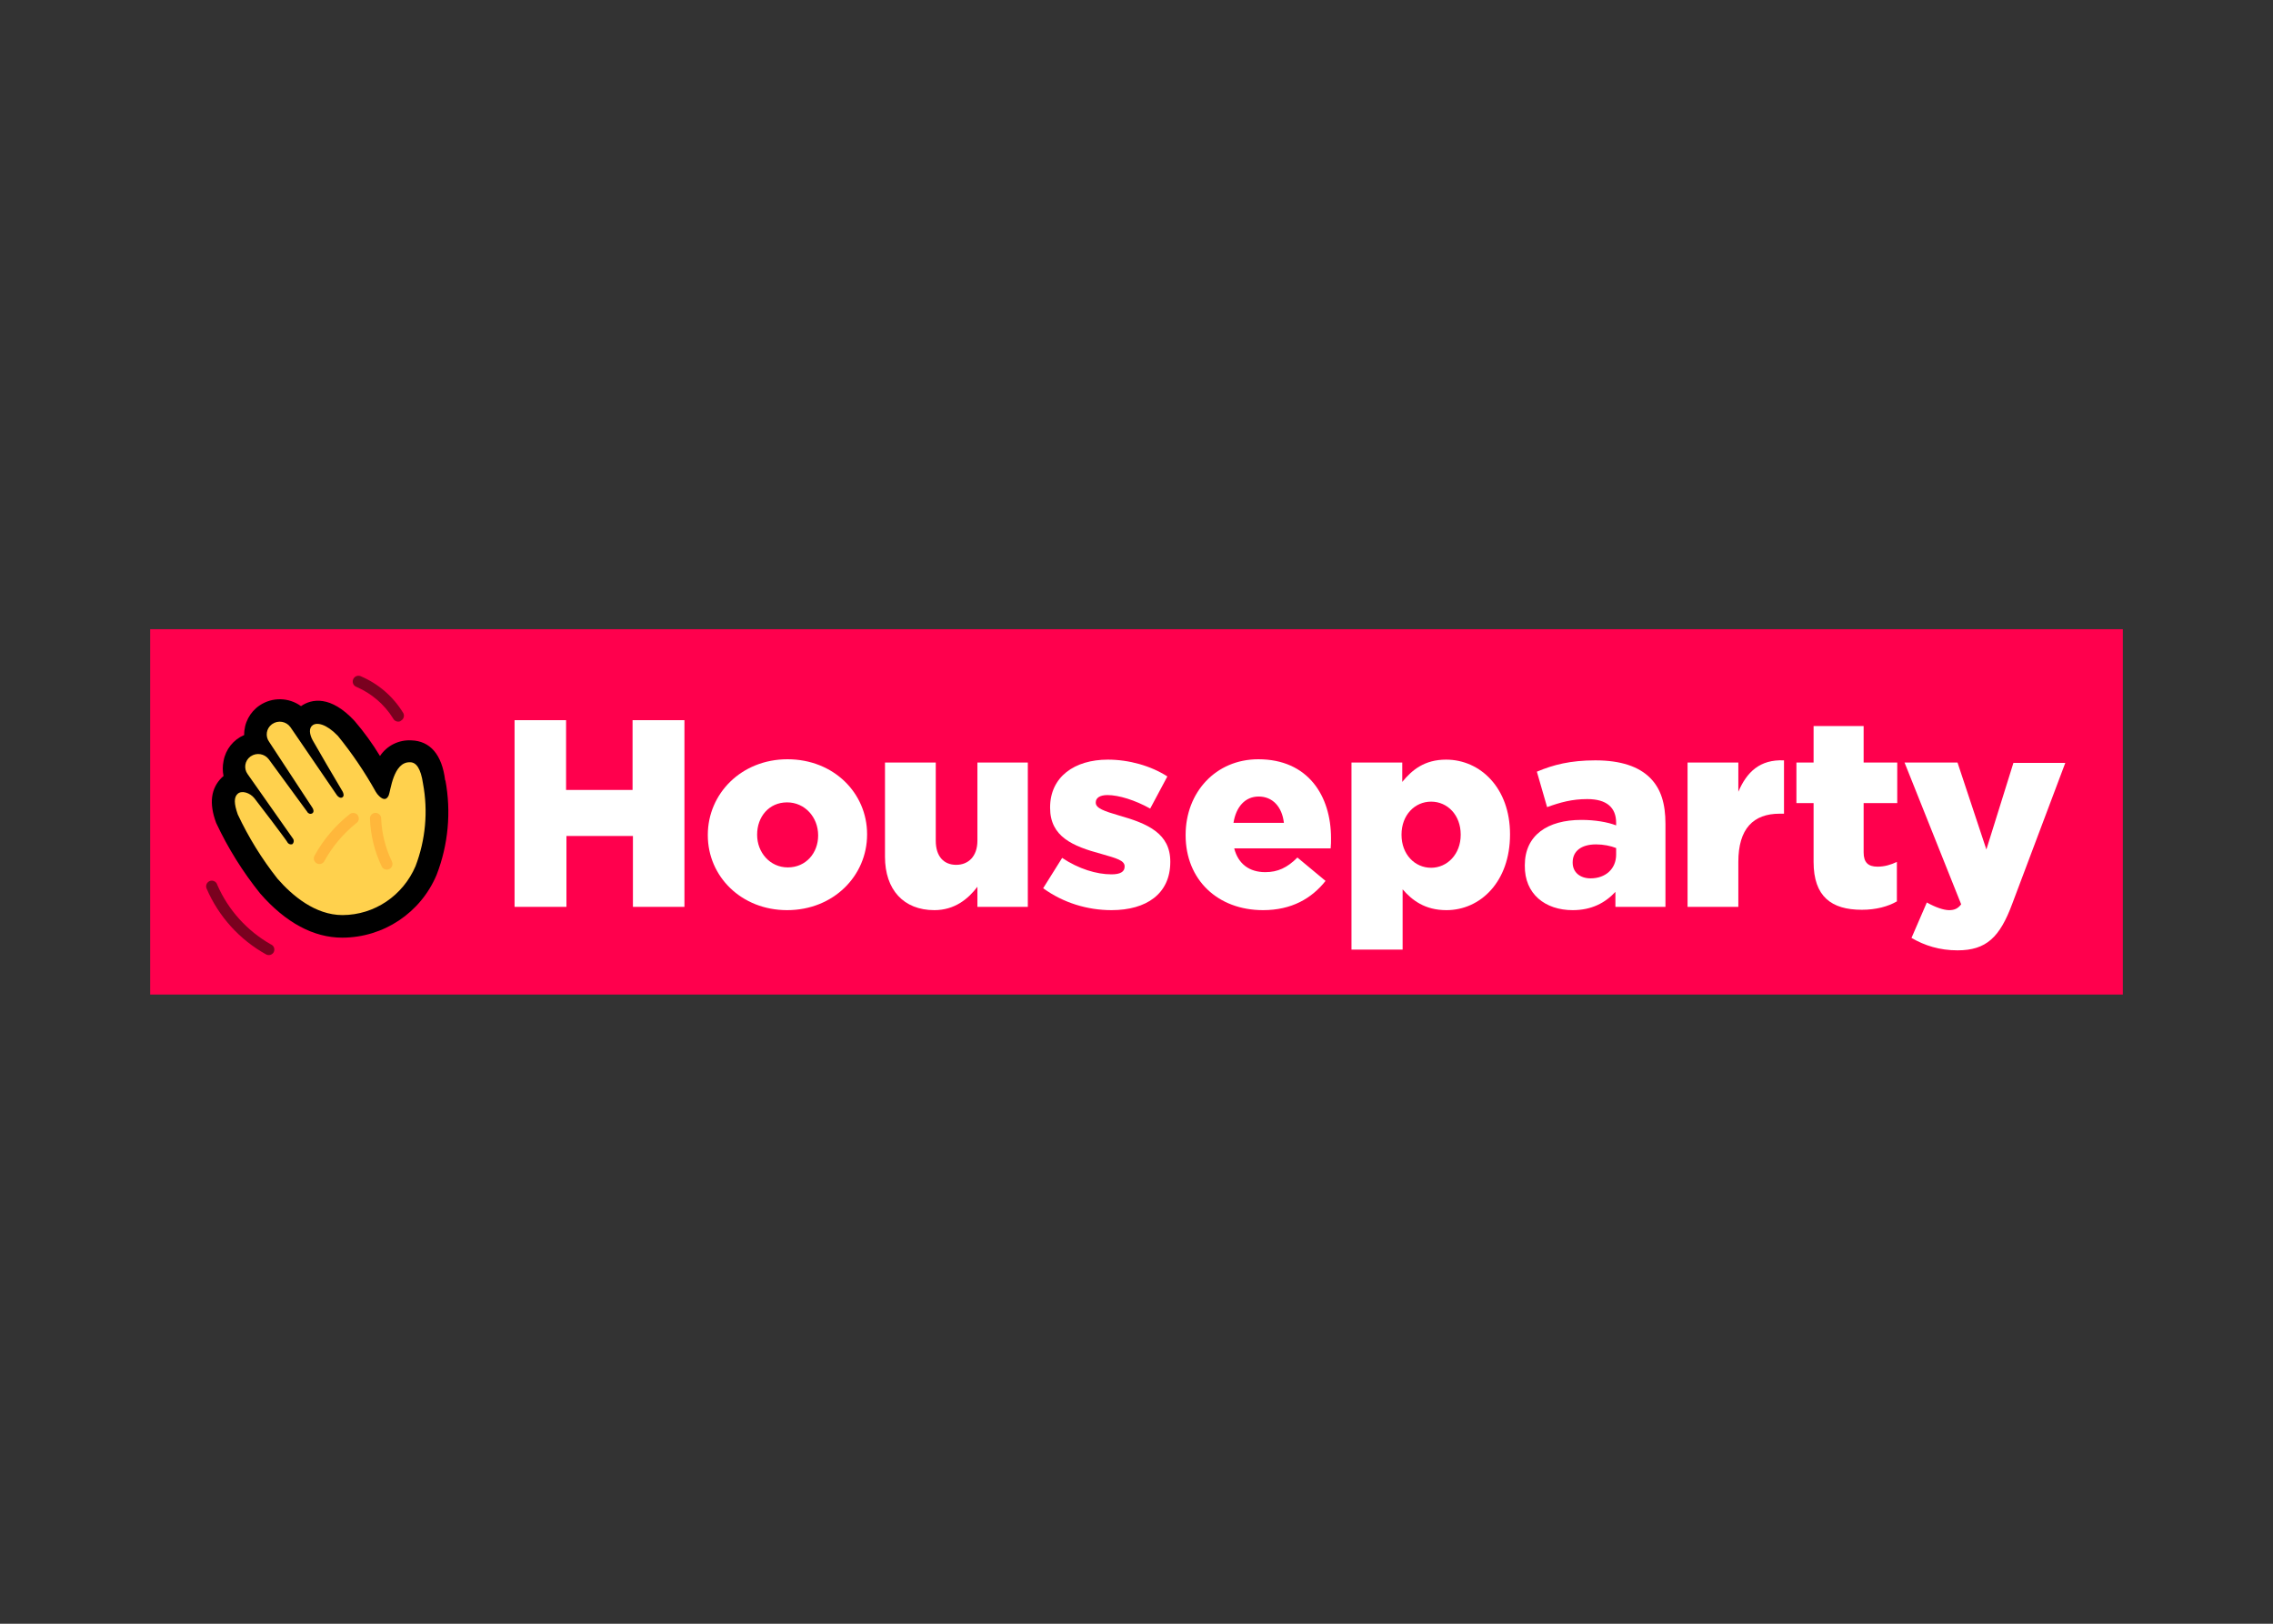 <svg clip-rule="evenodd" fill-rule="evenodd" stroke-linejoin="round" stroke-miterlimit="2" viewBox="0 0 560 400" xmlns="http://www.w3.org/2000/svg"><rect x="0" y="0" width="560" height="400" fill="#333333" stroke="none"/><path d="m37 155h486v90h-486z" fill="#ff004d"/><g fill-rule="nonzero"><path d="m101.584 185.069c5.706 0 5.706 7.668 5.706 16.596s-5.985 26.325-20.385 26.325-19.17-7.371-23.823-13.761-11.394-17.181-5.229-22.527c-1.548-9.423 4.059-8.73 4.059-8.73s0-5.202 4.032-7.281c3.933-2.025 7.596 2.079 7.596 2.079s6.39-3.609 10.701.666 9.666 12.915 9.666 12.915 1.98-6.282 7.677-6.282z" fill="#ffd14d"/><path d="m102.376 213.374c-3.114 7.254-10.089 12.015-17.982 12.051-6.777 0-12.447-4.851-16.029-8.964-3.852-4.878-7.137-10.188-9.783-15.822-.927-2.637-.999-4.248 0-5.112.999-.873 3.006-.234 4.086 1.107s7.911 10.359 8.118 10.809c.216.459.729.675 1.215.531.432-.36.495-1.008.135-1.449l-11.133-15.831c-.999-1.377-.702-3.303.675-4.311.036-.018.063-.045.09-.063 1.458-.999 3.438-.657 4.482.765l9.441 12.897c.216.441.756.63 1.197.405.018-.009.045-.018.063-.036.45-.315.315-.945 0-1.395l-10.647-16.218c-.999-1.377-.702-3.303.675-4.311.036-.018.063-.045.09-.063 1.449-1.008 3.447-.675 4.482.765l11.493 16.821c.315.423.9.765 1.341.45.45-.315.261-.972 0-1.449-1.449-2.403-6.489-11.025-7.326-12.546s-1.026-3.06 0-3.771 3.294-.342 6.174 2.637c3.51 4.311 6.624 8.91 9.333 13.761.234.405.513.765.846 1.08 1.107 1.08 1.872.873 2.349-.162s1.107-8.334 5.274-8.172c1.503 0 2.637 1.503 3.186 5.274 1.269 6.804.63 13.842-1.845 20.322zm7.299-21.096c-.765-6.435-3.744-9.756-8.334-9.891-3.078-.18-6.021 1.287-7.722 3.852-1.854-3.051-3.951-5.949-6.273-8.649-5.85-6.3-10.548-5.481-13.185-3.636-3.015-2.187-7.083-2.268-10.179-.189-2.43 1.629-3.87 4.374-3.825 7.308-2.673 1.143-4.581 3.546-5.085 6.408-.252 1.215-.252 2.475 0 3.69l-.45.396c-2.637 2.637-3.186 6.273-1.368 11.151 2.898 6.201 6.543 12.033 10.836 17.379 6.3 7.227 13.185 10.89 20.223 10.89 10.161-.009 19.323-6.102 23.256-15.48 2.871-7.416 3.618-15.489 2.16-23.31"/><path d="m96.544 212.186c-1.593-3.303-2.484-6.885-2.637-10.548 0-.774-.63-1.395-1.395-1.395-.756 0-1.368.612-1.368 1.368v.027c.144 4.113 1.143 8.154 2.925 11.862.369.675 1.215.927 1.899.558.666-.36.927-1.188.558-1.854 0-.009-.009-.009-.009-.018m-8.379-11.34c.441.621.297 1.476-.324 1.908-.009.009-.009.009-.018.009-3.231 2.592-5.922 5.787-7.911 9.414-.396.657-1.242.873-1.899.477s-.873-1.242-.477-1.899c2.178-3.96 5.139-7.434 8.703-10.233.63-.45 1.494-.306 1.953.315" fill="#ffb73b"/><path d="m66.727 232.643c-5.85-3.33-10.485-8.46-13.185-14.634-.189-.747-.945-1.206-1.692-1.026-.747.189-1.206.945-1.026 1.692.018.081.045.153.081.225 2.961 6.885 8.118 12.582 14.661 16.218.666.36 1.494.117 1.863-.54.36-.666.117-1.494-.54-1.863-.054-.018-.108-.045-.162-.072m31.959-54.999c-.702.315-1.521.009-1.845-.684-2.151-3.438-5.301-6.138-9.018-7.749-.72-.261-1.089-1.044-.846-1.764.234-.738 1.017-1.143 1.755-.918.036.009.081.027.117.045 4.392 1.863 8.082 5.058 10.548 9.153.315.702.009 1.521-.684 1.845" fill="#7a011f"/><path d="m489.385 209.27-7.11-21.42h-13.05l13.95 34.92c-.81 1.08-1.71 1.44-2.97 1.44-1.35 0-3.42-.72-5.49-1.89l-3.78 8.73c3.24 1.89 6.93 3.06 11.34 3.06 7.11 0 10.44-3.24 13.5-11.52l13.05-34.65h-12.78z" fill="#fff"/><path d="m458.695 224.12c3.51 0 6.48-.81 8.64-2.07v-9.72c-1.53.72-3.06 1.17-4.77 1.17-2.34 0-3.42-1.08-3.42-3.51v-12.15h8.28v-9.99h-8.28v-9h-12.33v9h-4.23v9.99h4.23v14.49c0 8.55 4.41 11.79 11.88 11.79z" fill="#fff"/><path d="m415.765 223.4h12.51v-11.07c0-8.19 3.69-11.88 10.17-11.88h1.08v-13.14c-5.94-.27-9.18 2.88-11.25 7.74v-7.2h-12.51z" fill="#fff"/><path d="m406.54 191.63c-2.79-2.79-7.2-4.32-13.5-4.32-6.12 0-10.35 1.08-14.4 2.79l2.52 8.73c3.24-1.17 6.12-1.98 9.9-1.98 4.77 0 7.11 2.07 7.11 5.85v.63c-2.07-.81-5.22-1.35-8.55-1.35-8.37 0-13.95 3.78-13.95 11.16v.09c-.09 7.02 5.04 10.98 11.79 10.98 4.68 0 8.01-1.8 10.53-4.5v3.69h12.33v-20.43c0-4.95-1.08-8.64-3.78-11.34zm-8.37 18.9c0 3.51-2.61 5.85-6.3 5.85-2.52 0-4.41-1.44-4.41-3.87v-.09c0-2.7 2.07-4.41 5.76-4.41 1.8 0 3.6.36 4.95.9z" fill="#fff"/><path d="m356.275 187.13c-5.31 0-8.37 2.52-10.8 5.49v-4.77h-12.51v46.08h12.6v-14.85c2.34 2.7 5.49 5.13 10.8 5.13 8.37 0 15.66-7.02 15.66-18.63v-.09c0-11.34-7.29-18.36-15.75-18.36zm3.6 18.54c0 4.77-3.33 8.1-7.29 8.1-4.05 0-7.29-3.33-7.29-8.1v-.09c0-4.77 3.24-8.1 7.29-8.1s7.29 3.33 7.29 8.1z" fill="#fff"/><path d="m327.925 206.48c0-10.44-5.67-19.44-17.91-19.44-10.53 0-17.91 8.19-17.91 18.63v.09c0 10.98 7.92 18.45 19.08 18.45 7.02 0 11.97-2.88 15.39-7.2l-6.93-5.76c-2.52 2.52-4.86 3.6-7.92 3.6-3.87 0-6.66-1.98-7.65-5.85h23.76c.09-.81.09-1.8.09-2.52zm-24.03-3.78c.63-3.96 2.88-6.48 6.21-6.48 3.42 0 5.76 2.52 6.21 6.48z" fill="#fff"/><path d="m273.835 224.21c8.64 0 14.49-4.05 14.49-11.88v-.09c0-6.93-5.58-9.36-12.6-11.34-3.69-1.08-5.76-1.8-5.76-3.15v-.09c0-1.08.99-1.8 2.88-1.8 2.79 0 6.84 1.26 10.53 3.33l4.23-7.92c-4.05-2.61-9.45-4.14-14.67-4.14-8.19 0-14.22 4.23-14.22 11.79v.09c0 7.11 5.58 9.45 12.6 11.34 3.78 1.08 5.76 1.62 5.76 3.06v.09c0 1.26-1.08 1.89-3.24 1.89-3.69 0-8.1-1.35-12.15-4.05l-4.68 7.47c4.95 3.6 10.89 5.4 16.83 5.4z" fill="#fff"/><path d="m230.185 224.21c5.04 0 8.37-2.79 10.62-5.76v4.95h12.42v-35.55h-12.42v19.26c0 3.87-2.25 5.94-5.22 5.94-3.06 0-5.04-2.07-5.04-5.94v-19.26h-12.51v23.22c0 8.1 4.59 13.14 12.15 13.14z" fill="#fff"/><path d="m193.915 224.21c11.43 0 19.71-8.46 19.71-18.63v-.09c0-10.08-8.19-18.45-19.62-18.45-11.34 0-19.62 8.46-19.62 18.63v.09c0 10.17 8.28 18.45 19.53 18.45zm.18-10.53c-4.41 0-7.56-3.69-7.56-8.01v-.09c0-4.32 2.88-7.92 7.38-7.92 4.41 0 7.65 3.69 7.65 8.1v.09c0 4.23-2.97 7.83-7.47 7.83z" fill="#fff"/><path d="m126.775 223.4h12.78v-17.46h16.38v17.46h12.69v-45.99h-12.78v17.19h-16.38v-17.19h-12.69z" fill="#fff"/></g></svg>